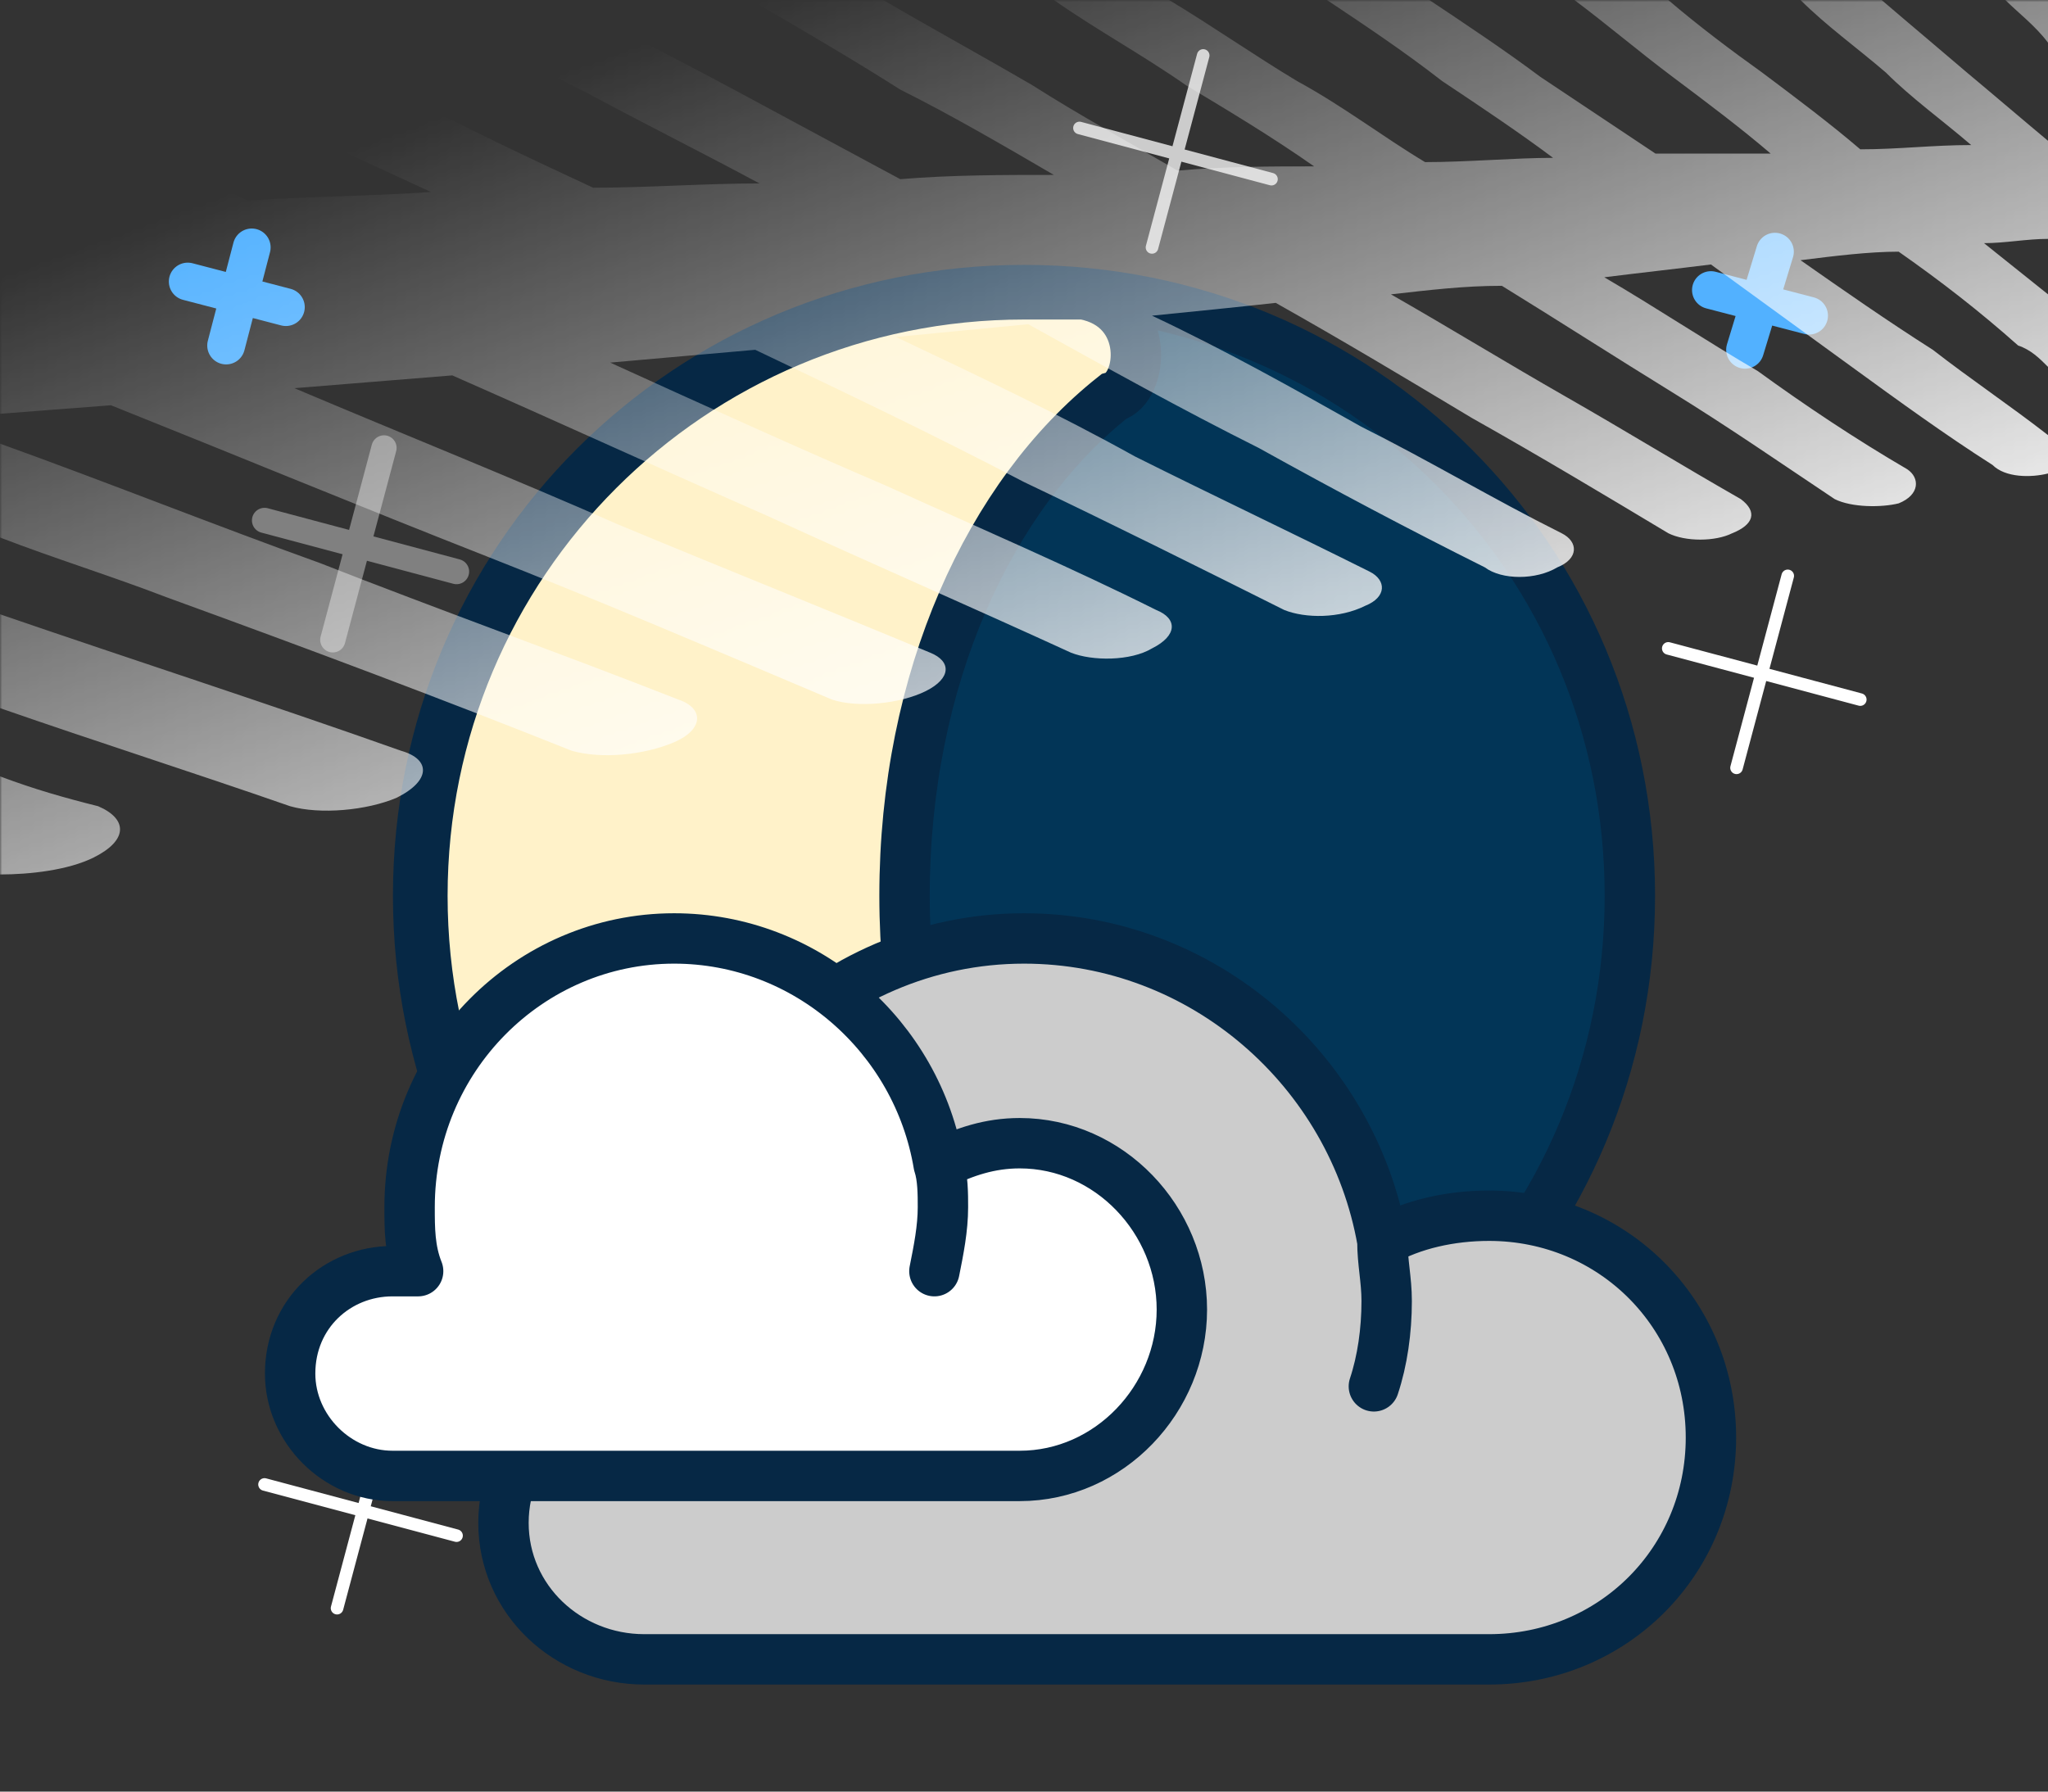 <svg clip-rule="evenodd" fill-rule="evenodd" height="420" image-rendering="optimizeQuality" shape-rendering="geometricPrecision" text-rendering="geometricPrecision" viewBox="0 0 480 420" width="480" xmlns="http://www.w3.org/2000/svg" xmlns:xlink="http://www.w3.org/1999/xlink"><rect x="0" y="0" width="480" height="420" fill="#333333" stroke="none"/><mask id="a"><path d="m-1-1h482v207h-482z" fill="url(#b)"/></mask><linearGradient id="b" gradientUnits="userSpaceOnUse" x1="280.044" x2="199.956" y1="212.872" y2="-8.086"><stop offset="0" stop-color="#fff"/><stop offset="1" stop-color="#fff" stop-opacity="0"/></linearGradient><g fill="none" stroke-linecap="round" stroke-linejoin="round"><path d="m416 59-7 23m15-8-23-6" stroke="#52b1ff" stroke-width="8.858"/><path d="m90 105-12 45m29-16-45-12" stroke="#808080" stroke-width="5.906"/><path d="m282 13-12 45m28-16-45-12" stroke="#ccc" stroke-width="2.953"/><path d="m59 58-6 23m14-9-23-6" stroke="#52b1ff" stroke-width="8.858"/><path d="m91 332-12 45m28-17-45-12" stroke="#fff" stroke-width="2.953"/><path d="m419 135-12 45m29-16-45-12" stroke="#fff" stroke-width="2.953"/></g><path d="m382 210c0-79-63-142-142-142s-142 63-142 142 63 142 142 142 142-63 142-142z" fill="#023557" stroke="#062845" stroke-width="11.811"/><path d="m254 69c-4 0-9 0-14 0-78 0-141 63-141 141s63 141 141 141h13c18-3 14-21 8-25-29-22-49-66-49-116 0-51 20-94 49-117 7-2 9-21-7-24z" fill="#fff2c9" stroke="#062845" stroke-width="11.811"/><path d="m401 337c0-29-23-52-52-52-9 0-18 2-25 6-7-40-42-71-84-71-46 0-84 38-84 85 0 7 1 14 2 20-2 0-5-1-7-1-18 0-33 15-33 33s15 32 33 32h89 109c29 0 52-23 52-52zm-79-12c2-6 3-13 3-20 0-5-1-9-1-14z" fill="#ccc"/><path d="m401 337c0-29-23-52-52-52-9 0-18 2-25 6-7-40-42-71-84-71-46 0-84 38-84 85 0 7 1 14 2 20-2 0-5-1-7-1-18 0-33 15-33 33s15 32 33 32h89 109c29 0 52-23 52-52zm-79-12c2-6 3-13 3-20 0-5-1-9-1-14" fill="none" stroke="#062845" stroke-linecap="round" stroke-linejoin="round" stroke-width="11.811"/><path d="m277 307c0-21-17-39-38-39-7 0-13 2-19 5-5-30-31-53-62-53-34 0-62 28-62 63 0 5 0 10 2 15-2 0-4 0-6 0-13 0-24 10-24 24 0 13 11 24 24 24h66 81c21 0 38-18 38-39zm-58-9c1-5 2-10 2-15 0-3 0-7-1-10z" fill="#fff"/><path d="m277 307c0-21-17-39-38-39-7 0-13 2-19 5-5-30-31-53-62-53-34 0-62 28-62 63 0 5 0 10 2 15-2 0-4 0-6 0-13 0-24 10-24 24 0 13 11 24 24 24h66 81c21 0 38-18 38-39zm-58-9c1-5 2-10 2-15 0-3 0-7-1-10" fill="none" stroke="#062845" stroke-linecap="round" stroke-linejoin="round" stroke-width="11.811"/><path d="m480 56c-5 0-10 1-15 1l15 12v17c-2-2-4-4-7-5-9-8-18-15-28-22-7 0-15 1-23 2 10 7 20 14 31 21 9 7 18 13 27 20v9c-4 1-10 1-13-2-11-7-22-15-33-23s-22-16-33-24c-8 1-17 2-25 3 12 7 24 15 36 22 11 8 23 16 35 23 3 2 3 6-2 8-4 1-11 1-15-1-12-8-25-17-38-25s-27-17-40-25c-9 0-17 1-26 2 14 8 27 16 41 24s27 16 41 24c4 3 3 6-2 8-4 2-11 2-15 0-15-9-30-18-46-27-15-9-30-18-46-27-9 1-19 2-29 3 17 8 33 17 49 26 16 8 31 17 47 25 4 2 4 6-1 8-5 3-13 3-17 0-18-9-35-18-53-28-18-9-36-19-54-29-10 1-21 2-31 3 19 9 38 18 56 28 18 9 37 18 55 27 4 2 4 6-1 8-6 3-14 3-19 1-20-10-40-20-61-30-21-11-42-21-63-31-11 1-23 2-34 3 22 10 44 20 65 29 22 10 43 19 63 29 5 2 5 6-1 9-5 3-14 3-19 1-24-11-47-21-71-32-25-11-49-22-74-33-12 1-25 2-37 3 26 11 51 21 76 32 24 10 49 20 73 30 5 2 5 6-1 9s-16 4-22 2c-26-11-54-23-82-34s-57-23-87-35l-26 2v-48l15-1c-5-2-10-4-15-7v-20l7 3c17 7 34 15 51 23 15-1 29-1 43-2-15-7-31-14-46-22-16-8-32-15-48-23h41c15 8 31 15 46 22 15 8 30 15 45 22 13 0 26-1 39-1-13-7-27-14-40-21-14-7-28-15-42-22h36c13 7 27 14 40 21l39 21c12-1 24-1 36-1-12-7-24-14-36-20-11-7-23-14-35-21h31c12 7 23 13 35 20 11 7 22 13 34 20 11-1 22-1 32-1-10-7-20-13-30-19-10-7-21-13-31-20h27c10 6 20 13 30 19 11 6 20 13 30 19 10 0 21-1 30-1-8-6-17-12-26-18-9-7-18-13-27-19h24c9 6 18 12 26 18l27 18h27c-7-6-15-12-23-18s-15-12-23-18h22c7 6 15 12 22 17 8 6 16 12 23 18 9 0 17-1 26-1-7-6-14-11-20-17-7-6-14-11-20-17h19c7 6 13 11 20 17 6 5 13 11 19 16zm-480 48c25 9 50 19 75 28 28 11 56 21 84 32 6 2 6 7-1 10s-17 4-24 2c-30-12-62-24-95-36-13-5-26-9-39-14zm0 40c32 11 63 21 94 32 7 2 7 7-1 11-7 3-18 4-25 2-23-8-45-15-68-23zm480-134c-3-4-7-7-10-10h10zm-480 172c8 3 15 5 23 7 7 3 7 8-1 12-6 3-15 4-22 4z" fill="#fff" fill-rule="nonzero" mask="url(#a)"/></svg>